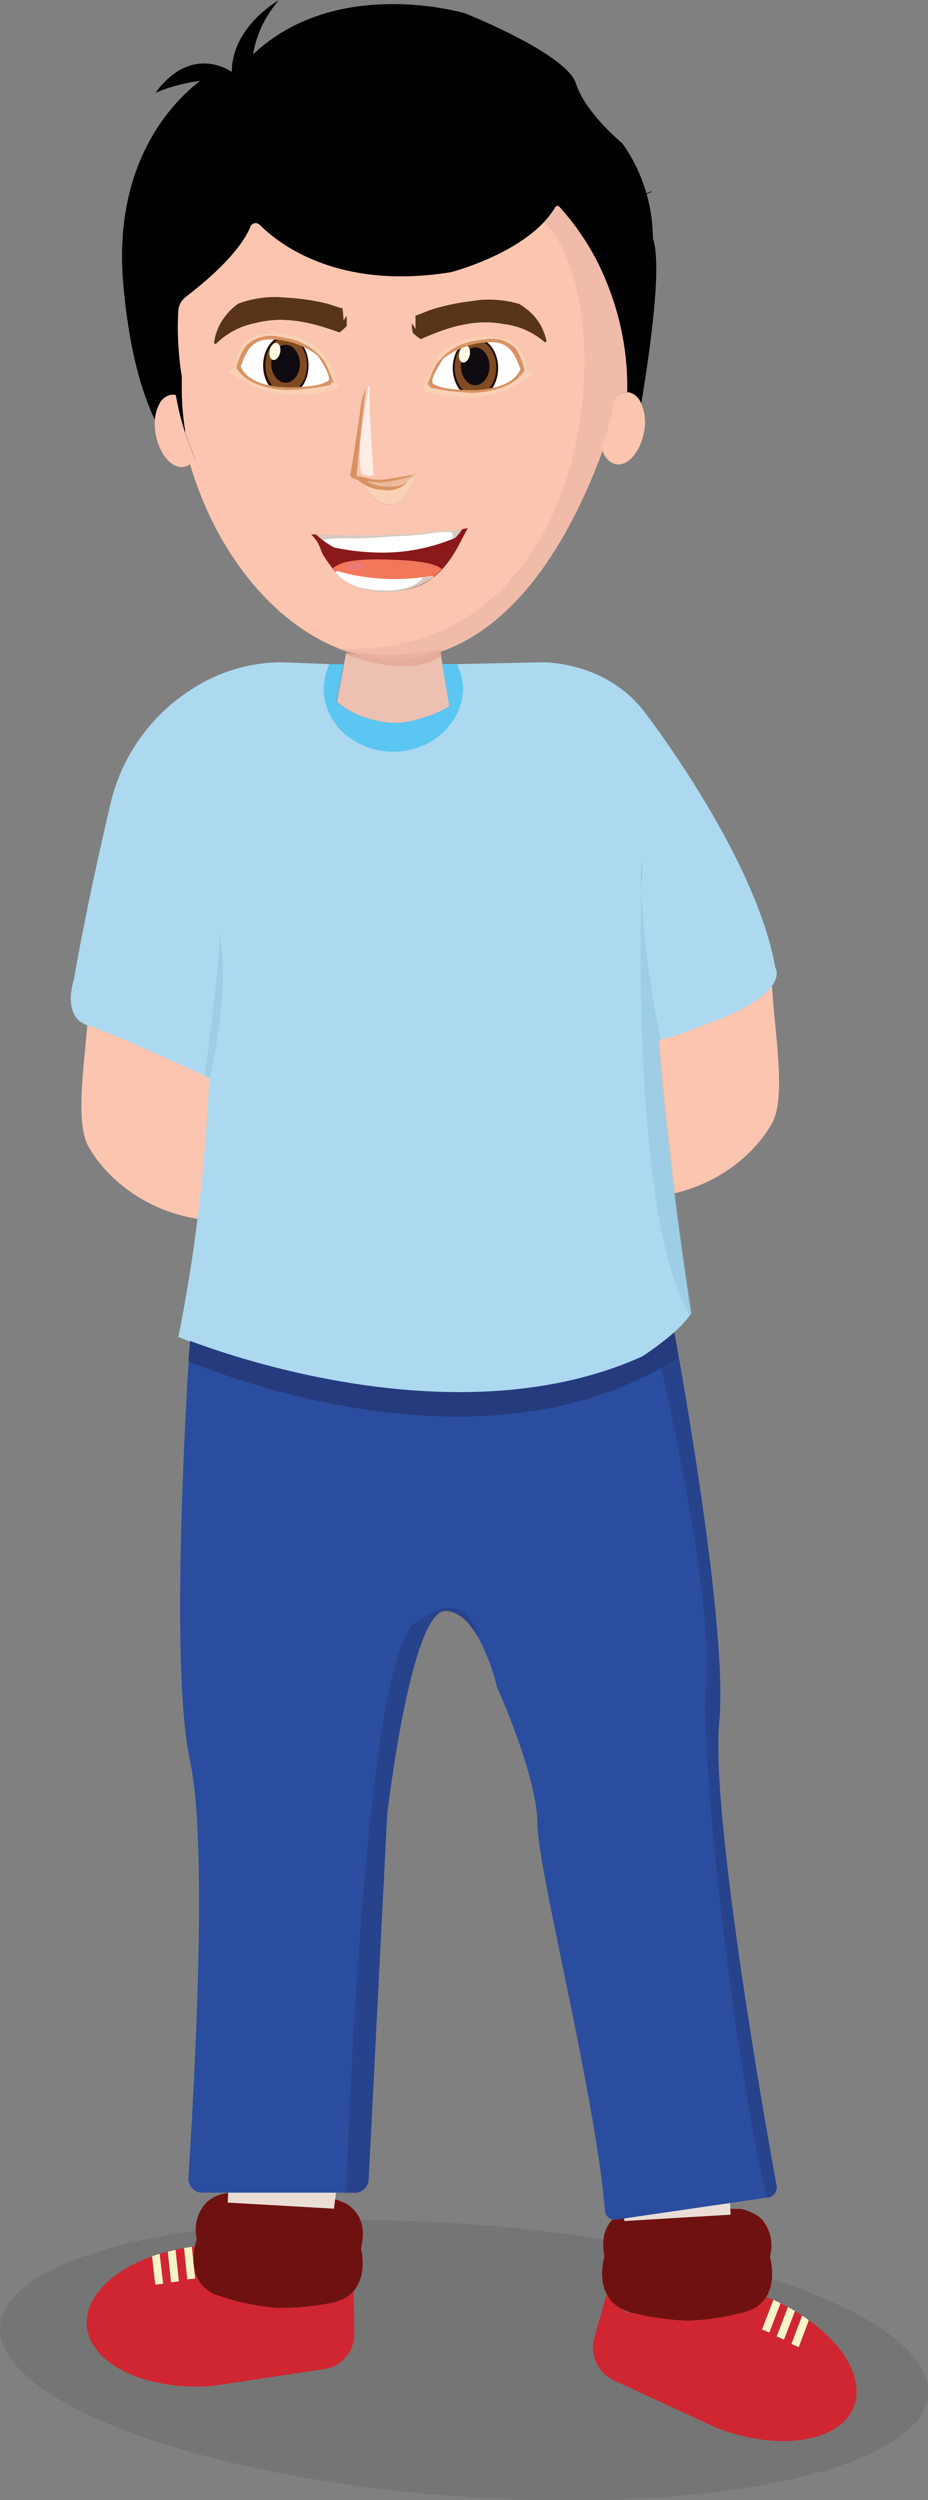 <svg id="Layer_1" data-name="Layer 1" xmlns="http://www.w3.org/2000/svg" xmlns:xlink="http://www.w3.org/1999/xlink" viewBox="0 0 103.76 279.38"><rect x="0" y="0" width="103.76" height="279.38" fill="#808080" stroke="none"/><defs><style>.cls-1,.cls-4{fill:none;}.cls-2{fill:#ecc1b2;}.cls-3{fill:#fbc5af;}.cls-4{stroke:#010101;stroke-miterlimit:10;}.cls-5{fill:#5bc6f2;}.cls-6{fill:#acd9ef;}.cls-7{opacity:0.31;}.cls-8{fill:#5f5c5e;}.cls-9{fill:#cf2631;}.cls-10{fill:#f5f4c7;}.cls-11{fill:#ea3234;}.cls-12{fill:#6f1111;}.cls-13{fill:#e9ddd5;}.cls-14{fill:#2a4d9f;}.cls-15,.cls-16{fill:#7ab5cd;}.cls-15{opacity:0.29;}.cls-15,.cls-17,.cls-18,.cls-19,.cls-34,.cls-37{isolation:isolate;}.cls-17{fill:#232e64;opacity:0.57;}.cls-18{fill:#253c7d;opacity:0.56;}.cls-19{fill:#de9886;}.cls-19,.cls-37{opacity:0.49;}.cls-20{fill:#583518;}.cls-21{fill:#fbd1b5;}.cls-22{fill:#ecb89a;}.cls-23{fill:#d89364;}.cls-24{fill:#fdede4;}.cls-25{fill:#fff;}.cls-26{clip-path:url(#clip-path);}.cls-27{fill:#240d0b;}.cls-28{fill:#804b22;}.cls-29{fill:#100a11;}.cls-30{fill:#fff9e3;}.cls-31{clip-path:url(#clip-path-2);}.cls-32{fill:#8b181b;}.cls-33{fill:#f3785b;}.cls-34{fill:#b8a997;opacity:0.6;}.cls-35{fill:#ee7874;}.cls-36{fill:#010101;}.cls-37{fill:#e7b2a6;}</style><clipPath id="clip-path" transform="translate(0 -13.07)"><path class="cls-1" d="M26.92,54c.6-1.55,1.13-3,3.26-3a8.78,8.78,0,0,1,5.31,1.79c.29.33,1.63,2.46,1.21,2.84a4.46,4.46,0,0,1-1.06.43,15.53,15.53,0,0,1-3,.28C30.74,56.4,27.71,56,26.92,54Z"/></clipPath><clipPath id="clip-path-2" transform="translate(0 -13.07)"><path class="cls-1" d="M52.52,56.65a14.14,14.14,0,0,1-3.05-.28,4.46,4.46,0,0,1-1.06-.43c-.42-.38.93-2.51,1.21-2.84a8.78,8.78,0,0,1,5.31-1.79c2.13,0,2.66,1.47,3.26,3C57.4,56.28,54.38,56.69,52.52,56.65Z"/></clipPath></defs><path class="cls-2" d="M50.24,92a14,14,0,0,1-3.08,1.34l-.08,0a8.55,8.55,0,0,1-5.41.15h0a9.48,9.48,0,0,1-4-2l.8-4.19,0-.08.15-.77.08-.41.32.06a24.83,24.83,0,0,0,4.43.41,23.87,23.87,0,0,0,5.77-.7l.14.83.1.58v.08Z" transform="translate(0 -13.07)"/><path class="cls-3" d="M86.32,123.28c.27,5.06,1.63,12.4,0,15.31-2.18,3.87-7.45,8.34-15.47,8.35V123.29H86.32Z" transform="translate(0 -13.07)"/><path class="cls-3" d="M9.89,125.88c-.27,5.06-1.63,12.4,0,15.31,2.18,3.87,7.45,8.34,15.47,8.35V125.89H9.89Z" transform="translate(0 -13.07)"/><path class="cls-4" d="M68,55.07a0,0,0,0,0,0,0" transform="translate(0 -13.07)"/><path class="cls-3" d="M67.69,44.28c-.11-.29-.23-.56-.36-.84a28,28,0,0,0-4.78-7.26.29.29,0,0,0-.47.06,9.08,9.08,0,0,1-1.26,1.66c-3.61,3.87-10.38,5.58-10.38,5.58C37.72,45.55,31.06,40.24,29,38.15a.64.64,0,0,0-1,.25c-.95,2.31-3.49,4.77-5.46,6.43-.7.58-1.32,1.07-1.77,1.42A2.16,2.16,0,0,0,20,47.39v0a4.29,4.29,0,0,0-.07.5,33.64,33.64,0,0,0,.39,7.25.43.43,0,0,1,0,.11c0,.39,0,.77,0,1.17a30,30,0,0,0,.39,4.88v0a27.43,27.43,0,0,0,1.1,2.95,2.18,2.18,0,0,1-.57.66c2.88,9.81,9.17,17.61,16.49,20.56,9.94,4,21.77-.91,29.58-21.83l.1-.28a2.77,2.77,0,0,1-.12-.41h0a30.36,30.36,0,0,0,1.52-5.52l.14-.11a1.88,1.88,0,0,1,1.21-.46c0-.15,0-.31,0-.46v-.17A30.82,30.82,0,0,0,67.69,44.28ZM46.4,49.75l.06.08c0-.2,0-1.06,0-1.49.55-.17,1.08-.42,1.63-.62a23.66,23.66,0,0,1,4.26-.95l1.12-.16a12.22,12.22,0,0,1,4.57.42,7.16,7.16,0,0,1,1.69,1.37,6,6,0,0,1,1.33,2.75.22.22,0,0,1,0,.08,1.21,1.21,0,0,0-.14.1,8.5,8.5,0,0,0-4.65-2.06c-3.26-.62-6.37.4-9.24,1.69a5,5,0,0,1-.85-.66,2.13,2.13,0,0,1-.08-.27,3.56,3.56,0,0,1-.08-.8A3.38,3.38,0,0,1,46.4,49.75Zm13.47,5a19.3,19.3,0,0,1-3.12,1.88,11,11,0,0,1-3.72.78,12.19,12.19,0,0,1-5.69-.77,2.91,2.91,0,0,1,.25-.6,8.77,8.77,0,0,1,1.63-3.34A7.6,7.6,0,0,1,56,50.81,3.2,3.2,0,0,1,58.17,52,4.78,4.78,0,0,1,59,54.32C59,54.53,59.39,54.62,59.87,54.76ZM41.34,56.31c0,3.06.24,6.62.43,9.67,0,.43-1.33.22-1.4-.19-.51-3,.45-6.46.78-9.49C41.16,56.2,41.34,56.21,41.34,56.31Zm-1.07,2.84a10.06,10.06,0,0,1,.63-2.76h0c-.17,1.54-.86,7.51-1,9.85.72.06,1.45.33,2.17.4h.1a5.39,5.39,0,0,0,.57,0h0l.14,0c.8-.14,2.29-.41,3-.49l.82-.21h0c-.84,1.63-1.66,4.35-4.09,3.29-1.09-.47-1.68-1.57-2.42-2.48l-.29-.19c-.06,0-.79-.16-.7-.57C39.38,65.12,40.15,59.92,40.27,59.15ZM23.91,51.43a.2.2,0,0,1,0-.07h0a6.1,6.1,0,0,1,1.15-2.83A6.72,6.72,0,0,1,26.64,47a12,12,0,0,1,4.54-.73l1.13.08a25.08,25.08,0,0,1,4.31.66c.56.17,1.1.38,1.67.52.06.42.13,1.27.13,1.47a.22.22,0,0,0,0-.08,3.33,3.33,0,0,1,.32-.54,3.64,3.64,0,0,1,0,.81h0l0,.11a.76.76,0,0,1,0,.16l-.19.19a4.48,4.48,0,0,1-.4.36l-.22.16c-3-1.09-6.12-1.89-9.33-1.06a8.52,8.52,0,0,0-4.5,2.37A1.19,1.19,0,0,0,23.91,51.43Zm8.29,5.65a11,11,0,0,1-3.72-.79,18.43,18.43,0,0,1-3.11-1.88c.47-.14.82-.23.87-.43a4.85,4.85,0,0,1,.82-2.29,3.12,3.12,0,0,1,2.13-1.22A7.62,7.62,0,0,1,36,52.36a8.84,8.84,0,0,1,1.63,3.34,3.16,3.16,0,0,1,.25.6A12,12,0,0,1,32.2,57.08Z" transform="translate(0 -13.07)"/><path class="cls-3" d="M20.68,61.35a27.43,27.43,0,0,0,1.1,2.95,2.18,2.18,0,0,1-.57.66c-.32-1.11-.61-2.24-.84-3.39s-.46-2.56-.6-3.87v0a41,41,0,0,1,.13-9.77,33.64,33.64,0,0,0,.39,7.25.43.43,0,0,1,0,.11c0,.39,0,.77,0,1.17a30,30,0,0,0,.39,4.88Z" transform="translate(0 -13.07)"/><path class="cls-3" d="M37.64,55.7a3.16,3.16,0,0,1,.25.6,12,12,0,0,1-5.69.78,11,11,0,0,1-3.72-.79,18.43,18.43,0,0,1-3.11-1.88c.47-.14.82-.23.87-.43a4.85,4.85,0,0,1,.82-2.29,3.12,3.12,0,0,1,2.13-1.22A7.62,7.62,0,0,1,36,52.36,8.84,8.84,0,0,1,37.64,55.7Z" transform="translate(0 -13.07)"/><path class="cls-3" d="M38.75,49.23h0a.43.43,0,0,1,0,.11.76.76,0,0,1,0,.16l-.19.19c-.13.12-.26.25-.4.36l-.22.16c-3-1.09-6.12-1.89-9.33-1.06a8.52,8.52,0,0,0-4.5,2.37,1.19,1.19,0,0,0-.15-.09.2.2,0,0,1,0-.07h0a6.1,6.1,0,0,1,1.15-2.83A6.72,6.72,0,0,1,26.64,47a12,12,0,0,1,4.54-.73l1.13.08a25.08,25.08,0,0,1,4.31.66c.56.17,1.1.38,1.67.52.06.42.13,1.27.13,1.47a.22.22,0,0,0,0-.08,3.33,3.33,0,0,1,.32-.54A3.64,3.64,0,0,1,38.75,49.23Z" transform="translate(0 -13.07)"/><path class="cls-3" d="M40.37,65.79c-.51-3,.45-6.46.78-9.49,0-.1.19-.09.19,0,0,3.06.24,6.62.43,9.67C41.8,66.41,40.44,66.2,40.37,65.79Z" transform="translate(0 -13.07)"/><path class="cls-3" d="M45.88,66.13l.82-.21h0c-.84,1.63-1.66,4.35-4.09,3.29-1.09-.47-1.68-1.57-2.42-2.48l-.29-.19c-.06,0-.79-.16-.7-.57.19-.87,1-6.07,1.08-6.84a10.06,10.06,0,0,1,.63-2.76h0c-.17,1.54-.86,7.51-1,9.85.72.06,1.45.33,2.17.4h.1a5.39,5.39,0,0,0,.57,0h0l.14,0C43.72,66.48,45.21,66.21,45.88,66.13Z" transform="translate(0 -13.07)"/><path class="cls-3" d="M59.87,54.76a19.3,19.3,0,0,1-3.12,1.88,11,11,0,0,1-3.72.78,12.19,12.19,0,0,1-5.69-.77,2.91,2.91,0,0,1,.25-.6,8.77,8.77,0,0,1,1.63-3.34A7.6,7.6,0,0,1,56,50.81,3.2,3.2,0,0,1,58.17,52,4.78,4.78,0,0,1,59,54.32C59,54.53,59.39,54.62,59.87,54.76Z" transform="translate(0 -13.07)"/><path class="cls-3" d="M59.76,48.4a6,6,0,0,1,1.33,2.75.22.22,0,0,1,0,.08,1.21,1.21,0,0,0-.14.1,8.5,8.5,0,0,0-4.65-2.06c-3.26-.62-6.37.4-9.24,1.69a5,5,0,0,1-.85-.66,2.13,2.13,0,0,1-.08-.27,3.56,3.56,0,0,1-.08-.8,3.38,3.38,0,0,1,.35.52l.06.08c0-.2,0-1.06,0-1.49.55-.17,1.08-.42,1.63-.62a23.66,23.66,0,0,1,4.26-.95l1.12-.16a12.22,12.22,0,0,1,4.57.42A7.16,7.16,0,0,1,59.76,48.4Z" transform="translate(0 -13.07)"/><path class="cls-3" d="M67.33,43.44a28,28,0,0,0-4.78-7.26.29.29,0,0,0-.47.06c-2.95,5-11.64,7.24-11.64,7.24C37.72,45.55,31.06,40.24,29,38.15a.64.64,0,0,0-1,.25c-.95,2.31-3.49,4.77-5.46,6.43-.7.58-1.32,1.07-1.77,1.42A2.16,2.16,0,0,0,20,47.39a41.79,41.79,0,0,1,4.35-13.45c1.74-3.33,9,8.15,24,5.23C60.94,35,63.48,25.42,67.69,44.28,67.58,44,67.46,43.72,67.33,43.44Z" transform="translate(0 -13.07)"/><path class="cls-3" d="M68.92,57.36a30,30,0,0,1-1.54,6,2.77,2.77,0,0,1-.12-.41h0a30.36,30.36,0,0,0,1.52-5.52Z" transform="translate(0 -13.07)"/><line class="cls-4" x1="72.38" y1="21.65" x2="72.35" y2="21.58"/><path class="cls-5" d="M51.81,90.08c0,4-3.5,7.2-7.81,7.2s-7.8-3.22-7.8-7.2a6.69,6.69,0,0,1,.61-2.79h1.61l-.8,4.19a9.48,9.48,0,0,0,4,2h0a8.55,8.55,0,0,0,5.41-.15l.08,0A14,14,0,0,0,50.24,92l-.8-4.72H51.2A6.69,6.69,0,0,1,51.81,90.08Z" transform="translate(0 -13.07)"/><path class="cls-6" d="M80.31,127c-2.25.88-3.91,1.49-5.14,1.91l-.13,0-1.25.4-.16.05s0,.09,0,.14c1.15,14.73,3.65,30.32,3.65,30.32a3.15,3.15,0,0,1-.22.33A12,12,0,0,1,75.31,162a35.46,35.46,0,0,1-3.56,2.68c-19.75,8.92-44.85.44-50.6-1.73-.79-.3-1.21-.48-1.21-.48a180.61,180.61,0,0,0,2.7-18.23c.37-3.8.62-7.4.76-10.71v0l-.3-.14-.3-.14c-1.51-.7-8.45-3.91-11.87-5.2-.43-.16-.81-.3-1.1-.39-3-.94-1.58-5.07-1.58-5.07s1.29-7.83,4.18-20a20.69,20.69,0,0,1,8.76-12.34,18.49,18.49,0,0,1,10.43-3.17l5.19.2a8.09,8.09,0,0,0-.61,2.59c-.12,4,3.47,7.2,7.78,7.2s7.8-3.22,7.8-7.2a7.73,7.73,0,0,0-.68-2.59l9.43-.2s7.31-.25,11.73,5.82l0,0c.72.94,12.32,16.26,14.42,28.27C86.71,121.23,88.38,123.79,80.31,127Z" transform="translate(0 -13.07)"/><g class="cls-7"><ellipse class="cls-8" cx="51.88" cy="276.8" rx="15.22" ry="52.01" transform="translate(-227.98 295.07) rotate(-85.77)"/></g><path class="cls-9" d="M36.35,277.79,27,279.2l-3.18.48c-7.47.6-13.8-2.42-14.11-6.75-.23-3.14,2.78-6.12,7.33-7.74.28-.1.56-.2.85-.28s.6-.18.9-.26l.87-.2a9.32,9.32,0,0,1,.92-.17c.29-.06.57-.1.87-.14s.81-.1,1.22-.13c7.13-.57,13.22,2.15,14,6.17l2.87-1.27.07,4.85A3.94,3.94,0,0,1,36.35,277.79Z" transform="translate(0 -13.07)"/><path class="cls-10" d="M21.82,267.68l-.88.1-.36-3.5c.29-.06.57-.1.87-.14Z" transform="translate(0 -13.07)"/><path class="cls-10" d="M20,268l-.88.11-.36-3.43.87-.2Z" transform="translate(0 -13.07)"/><path class="cls-10" d="M18.24,268.27l-.88.1L17,265.2c.28-.1.56-.2.85-.28Z" transform="translate(0 -13.07)"/><path class="cls-9" d="M68.6,279.05l8.65,4,2.94,1.35c7,2.67,13.91,1.54,15.33-2.55,1-3-1.11-6.68-5.08-9.51-.24-.17-.49-.35-.75-.51l-.8-.51-.79-.44q-.41-.23-.84-.42c-.26-.14-.53-.26-.8-.38s-.76-.32-1.14-.47C78.6,267,72,268,70.21,271.59l-2.43-2-1.31,4.65A4.06,4.06,0,0,0,68.6,279.05Z" transform="translate(0 -13.07)"/><path class="cls-10" d="M85.2,273.38l.82.34,1.25-3.27c-.26-.14-.53-.26-.8-.38Z" transform="translate(0 -13.07)"/><path class="cls-10" d="M86.84,274.16l.82.35,1.23-3.2-.79-.44Z" transform="translate(0 -13.07)"/><path class="cls-10" d="M88.49,275l.82.34,1.13-3c-.24-.17-.49-.35-.75-.51Z" transform="translate(0 -13.07)"/><path class="cls-11" d="M70,271.29a5.89,5.89,0,0,0,1,.3,31.18,31.18,0,0,0,5.8.81,27.11,27.11,0,0,0,6.84-1.09l.06,0c3.79-1.49,2.37-6.06,2.37-6.06a4.49,4.49,0,0,0-.87-4.16A3.73,3.73,0,0,0,84,260.3c-.38-.14-.78-.28-1.16-.4l-.09,0h-12a4.41,4.41,0,0,0-1.19.4l-.19.1c-1.1.63-2.35,2-1.78,4.86C67.58,265.23,66.16,269.81,70,271.29Z" transform="translate(0 -13.07)"/><path class="cls-12" d="M70,271.29a5.89,5.89,0,0,0,1,.3,31.18,31.18,0,0,0,5.8.81,27.11,27.11,0,0,0,6.84-1.09l.06,0c3.79-1.49,2.37-6.06,2.37-6.06a4.49,4.49,0,0,0-.87-4.16A3.73,3.73,0,0,0,84,260.3a4.61,4.61,0,0,0-1.16-.4l-.09,0h-12c-.4.12-.8.26-1.19.4l-.19.1c-1.1.63-2.35,2-1.78,4.86C67.58,265.23,66.16,269.81,70,271.29Z" transform="translate(0 -13.07)"/><polygon class="cls-13" points="67.32 228.17 67.71 231.43 69.81 248.19 81.69 247.48 80.7 227.37 67.32 228.17"/><path class="cls-11" d="M37.71,270.24a6.41,6.41,0,0,1-1,.24,30.94,30.94,0,0,1-5.83.48,26.52,26.52,0,0,1-6.77-1.48l-.06,0c-3.71-1.7-2.05-6.19-2.05-6.19a4.5,4.5,0,0,1,1.09-4.11,3.74,3.74,0,0,1,1.12-.71l1.17-.33a.19.19,0,0,1,.1,0l12,.69a4.52,4.52,0,0,1,1.17.46l.18.11c1.06.7,2.24,2.09,1.52,4.95C40.39,264.32,41.57,269,37.71,270.24Z" transform="translate(0 -13.07)"/><path class="cls-12" d="M37.71,270.24a6.41,6.41,0,0,1-1,.24,30.94,30.94,0,0,1-5.83.48,26.52,26.52,0,0,1-6.77-1.48l-.06,0c-3.71-1.7-2.05-6.19-2.05-6.19a4.5,4.5,0,0,1,1.09-4.11,3.74,3.74,0,0,1,1.12-.71,4.56,4.56,0,0,1,1.17-.33.19.19,0,0,1,.1,0l12,.69c.39.14.78.3,1.17.46l.18.11c1.06.7,2.24,2.09,1.52,4.95C40.39,264.32,41.57,269,37.71,270.24Z" transform="translate(0 -13.07)"/><polygon class="cls-13" points="39.9 226.78 39.49 230.04 37.34 246.81 25.46 246.13 26.52 226.02 39.9 226.78"/><path class="cls-14" d="M86.82,257.24a1.17,1.17,0,0,1-.91,1.4l-.13,0-16.94,2.47a1.08,1.08,0,0,1-1.2-1.06c-1.1-13-7.55-38.23-7.55-43.15,0-5.33-4.51-15.29-4.51-15.29a23.77,23.77,0,0,0-2.09-5.53c-.92-1.64-2.16-3-3.7-3-3.87,0-6.5,22.75-6.5,22.75l-2.07,40.73a1.53,1.53,0,0,1-1.46,1.53H22.53a1.55,1.55,0,0,1-1.46-1.71c.45-7.32,2.32-36.69.17-46.59-2.09-9.63-.64-36.56-.15-44.59,0-.57.06-1.05.09-1.42.05-.57.06-.88.06-.88,5.76,2.17,30.86,10.65,50.6,1.73,0,0,.67-.43,1.56-1.08.62-.46,1.33-1,2-1.6.14.78.31,1.7.49,2.74.33,1.84.7,4,1.1,6.45,1.84,11.21,4.11,27.19,3.43,34.36C79.44,215.87,85.64,250.88,86.82,257.24Z" transform="translate(0 -13.07)"/><path class="cls-15" d="M24.9,122.43a47,47,0,0,1-.39,5.18c-.25,2-.59,4-1,5.89v0l-.3-.14-.3-.14c.24-1.9.5-3.8.72-5.7.22-1.7.42-3.4.58-5.1s.31-3.41.33-5.14A23.71,23.71,0,0,1,24.9,122.43Z" transform="translate(0 -13.07)"/><path class="cls-16" d="M71.8,109.14s0,1.22-.1,3.29A26.65,26.65,0,0,1,71.8,109.14Z" transform="translate(0 -13.07)"/><path class="cls-15" d="M77.4,159.79a3.15,3.15,0,0,1-.22.33c-5.8-9.53-5.7-37.85-5.48-47.62a106.94,106.94,0,0,0,2.19,16.78l-.16.05s0,.09,0,.14C74.9,144.2,77.4,159.79,77.4,159.79Z" transform="translate(0 -13.07)"/><path class="cls-17" d="M75.89,164.71c-20,13-47.4,3.48-54.8.51,0-.57.06-1.05.09-1.42.05-.57.06-.88.06-.88,5.76,2.17,30.86,10.65,50.6,1.73A35.46,35.46,0,0,0,75.4,162C75.55,162.75,75.71,163.67,75.89,164.71Z" transform="translate(0 -13.07)"/><path class="cls-18" d="M86.82,257.24a1.17,1.17,0,0,1-.91,1.4l-.13,0c-3.12-11.91-7.56-47.75-6.81-57.29s-4.16-31.68-5.58-37.8c.62-.46,1.33-1,2-1.6.14.78.31,1.7.49,2.74.33,1.84.7,4,1.1,6.45,1.84,11.21,4.11,27.19,3.43,34.36C79.44,215.87,85.64,250.88,86.82,257.24Z" transform="translate(0 -13.07)"/><path class="cls-18" d="M53.49,196.1c-.92-1.64-2.16-3-3.7-3-3.87,0-6.5,22.75-6.5,22.75l-2.07,40.73a1.53,1.53,0,0,1-1.46,1.53H38.69c.6-16,2.7-59.9,7.69-63.67C52.5,189.82,53.49,196.1,53.49,196.1Z" transform="translate(0 -13.07)"/><path class="cls-19" d="M49.4,86.38c-3.47,2.27-8.85.54-10.74-.19l.08-.41.32.06a24.83,24.83,0,0,0,4.43.41,23.87,23.87,0,0,0,5.77-.7Z" transform="translate(0 -13.07)"/><path class="cls-20" d="M61.09,51.15a.22.22,0,0,1,0,.08,1.21,1.21,0,0,0-.14.1,8.5,8.5,0,0,0-4.65-2.06c-3.26-.62-6.37.4-9.24,1.69a5,5,0,0,1-.85-.66,2.13,2.13,0,0,1-.08-.27,3.56,3.56,0,0,1-.08-.8,3.38,3.38,0,0,1,.35.52l.06.08c0-.2,0-1.06,0-1.49.55-.17,1.08-.42,1.63-.62a23.66,23.66,0,0,1,4.26-.95l1.12-.16a12.22,12.22,0,0,1,4.57.42,7.16,7.16,0,0,1,1.69,1.37A6,6,0,0,1,61.09,51.15Z" transform="translate(0 -13.07)"/><path class="cls-20" d="M61.09,51.15a.22.22,0,0,1,0,.08,1.21,1.21,0,0,0-.14.1,8.5,8.5,0,0,0-4.65-2.06c-3.26-.62-6.37.4-9.24,1.69a5,5,0,0,1-.85-.66,2.13,2.13,0,0,1-.08-.27,1.19,1.19,0,0,0,.89,0,40.73,40.73,0,0,1,4.89-1.76A9.89,9.89,0,0,1,61.09,51.15Z" transform="translate(0 -13.07)"/><path class="cls-21" d="M46.7,65.92h0c-.84,1.63-1.66,4.35-4.09,3.29-1.09-.47-1.68-1.57-2.42-2.48a4.81,4.81,0,0,0-.42-.48c.22,0,.43,0,.65.08a15.94,15.94,0,0,0,1.69.28h.1a5.39,5.39,0,0,0,.57,0h0a17.54,17.54,0,0,0,3.1-.51Z" transform="translate(0 -13.07)"/><path class="cls-22" d="M46.7,65.92h0a7.41,7.41,0,0,1-2,1.31l-.24.09h0a5.84,5.84,0,0,1-4.33-.68c-.12-.13-.24-.27-.36-.39.22,0,.43,0,.65.08a15.94,15.94,0,0,0,1.69.28h.1a5.39,5.39,0,0,0,.57,0h0a17.54,17.54,0,0,0,3.1-.51Z" transform="translate(0 -13.07)"/><path class="cls-23" d="M41,66.86a4.66,4.66,0,0,0,1.45.52,6.21,6.21,0,0,0,2,0h0a3.17,3.17,0,0,0,1.18-.57,2.81,2.81,0,0,1-2.73,1,4.2,4.2,0,0,1-2.74-1l-.29-.19c-.06,0-.79-.16-.7-.57.19-.87,1-6.07,1.08-6.84a10.06,10.06,0,0,1,.63-2.76h0c-.17,1.54-.86,7.51-1,9.85.72.06,1.45.33,2.17.4h.1a2.72,2.72,0,0,0,.57,0h0l.14,0c.8-.14,2.29-.41,3-.49.23,0,.36,0,.34,0s0,0,0,0a17.83,17.83,0,0,1-3.72.78A9.26,9.26,0,0,0,41,66.86Z" transform="translate(0 -13.07)"/><path class="cls-24" d="M41.77,66c0,.43-1.33.22-1.4-.19-.51-3,.45-6.46.78-9.49,0-.1.19-.09.19,0C41.31,59.37,41.58,62.93,41.77,66Z" transform="translate(0 -13.07)"/><path class="cls-21" d="M37.64,55.7A8.84,8.84,0,0,0,36,52.36a7.62,7.62,0,0,0-6.82-1.89,3.12,3.12,0,0,0-2.13,1.22A4.85,4.85,0,0,0,26.24,54c0,.2-.4.29-.87.43a18.43,18.43,0,0,0,3.11,1.88,11,11,0,0,0,3.72.79,12,12,0,0,0,5.69-.78A3.16,3.16,0,0,0,37.64,55.7Zm-1.91.45c-.35,0-.71.07-1.06.09h-.09a14.9,14.9,0,0,1-1.89,0,19.17,19.17,0,0,1-4.61-.91,5.6,5.6,0,0,1-.6-.29.42.42,0,0,1,0-.06c-.09-.18-.56-.58-.62-.82a.27.27,0,0,1,0-.09.44.44,0,0,0-.14-.34,4.93,4.93,0,0,1,1.64-2.16.6.6,0,0,1,.13-.09,2.11,2.11,0,0,1,.34-.16,6,6,0,0,1,2.16-.3,9.19,9.19,0,0,1,1.73.21,5,5,0,0,1,2.79,1.55l.06.07A10.16,10.16,0,0,1,37,55C37.05,55.91,36.71,56.05,35.73,56.15Z" transform="translate(0 -13.07)"/><path class="cls-23" d="M26.42,54.17c1.21,2,4,2.4,5.61,2.49a26.28,26.28,0,0,0,4.83-.56l0,0a.5.5,0,0,0,.25-.43c0,.06.27.24.23.15-.37-.78-.63-1.61-1.07-2.36a6.55,6.55,0,0,0-4.23-2.61A10.41,10.41,0,0,0,31,50.66a3.93,3.93,0,0,0-3.51,1.07A6.81,6.81,0,0,0,26.42,54.17Z" transform="translate(0 -13.07)"/><path class="cls-25" d="M26.92,54c.6-1.55,1.13-3,3.26-3a8.78,8.78,0,0,1,5.31,1.79c.29.33,1.63,2.46,1.21,2.84a4.46,4.46,0,0,1-1.06.43,15.53,15.53,0,0,1-3,.28C30.74,56.4,27.71,56,26.92,54Z" transform="translate(0 -13.07)"/><g class="cls-26"><path class="cls-27" d="M34.5,53.91c0,1.86-1.14,3.36-2.54,3.36s-2.54-1.51-2.54-3.36,1.14-3.36,2.54-3.36S34.5,52.05,34.5,53.91Z" transform="translate(0 -13.07)"/><path class="cls-28" d="M32,50.78c-1.28,0-2.32,1.38-2.32,3.07s1,3.08,2.32,3.08,2.32-1.38,2.32-3.08S33.24,50.78,32,50.78Z" transform="translate(0 -13.07)"/><path class="cls-29" d="M33.53,53.72c0,1.17-.72,2.12-1.6,2.12s-1.6-1-1.6-2.12.72-2.12,1.6-2.12S33.53,52.55,33.53,53.72Z" transform="translate(0 -13.07)"/><path class="cls-30" d="M31.32,52.47c-.11.52-.47.89-.79.82s-.49-.55-.38-1.07.47-.89.79-.82S31.43,52,31.32,52.47Z" transform="translate(0 -13.07)"/><path class="cls-28" d="M33.22,55.41c-1.52,1.63-3,.36-3.08-1.53,0-.05-.34.25-.34.29a2.65,2.65,0,0,0,1.5,2.43,1.76,1.76,0,0,0,2.13-.85S33.26,55.37,33.22,55.41Z" transform="translate(0 -13.07)"/><path class="cls-28" d="M33.75,52.85a3.54,3.54,0,0,1-.33,2.27l.22.13A2.32,2.32,0,0,0,33.75,52.85Z" transform="translate(0 -13.07)"/></g><path class="cls-20" d="M38.75,49.23a.36.36,0,0,1,0,.11.76.76,0,0,1,0,.16l-.19.19c-.13.12-.26.25-.4.36l-.22.16c-3-1.09-6.12-1.89-9.33-1.06a8.52,8.52,0,0,0-4.5,2.37,1.19,1.19,0,0,0-.15-.09.2.2,0,0,1,0-.07h0a6.1,6.1,0,0,1,1.15-2.83A6.72,6.72,0,0,1,26.64,47a12,12,0,0,1,4.54-.73l1.13.08a25.08,25.08,0,0,1,4.31.66c.56.17,1.1.38,1.67.52.06.42.13,1.27.13,1.47a.22.22,0,0,0,0-.08,3.33,3.33,0,0,1,.32-.54A3.64,3.64,0,0,1,38.75,49.23Z" transform="translate(0 -13.07)"/><path class="cls-20" d="M38.76,49.23l0,.11a.94.94,0,0,1,0,.16l-.18.19c-.13.12-.26.25-.4.36l-.22.16c-3-1.09-6.12-1.89-9.33-1.06a8.52,8.52,0,0,0-4.5,2.37,1.19,1.19,0,0,0-.15-.09.2.2,0,0,1,0-.07h0a9.9,9.9,0,0,1,9-3.47,40,40,0,0,1,5,1.42,1.24,1.24,0,0,0,.89-.07Z" transform="translate(0 -13.07)"/><path class="cls-21" d="M59,54.32A4.78,4.78,0,0,0,58.17,52,3.2,3.2,0,0,0,56,50.81a7.6,7.6,0,0,0-6.82,1.9,8.77,8.77,0,0,0-1.63,3.34,2.91,2.91,0,0,0-.25.6,12.19,12.19,0,0,0,5.69.77,11,11,0,0,0,3.72-.78,19.3,19.3,0,0,0,3.12-1.88C59.39,54.62,59,54.53,59,54.32Zm-.59.12a.33.33,0,0,0,0,.1c-.07.24-.53.63-.63.82,0,0,0,0,0,.06a6.39,6.39,0,0,1-1.1.46h0a21.41,21.41,0,0,1-4.09.73l-.55,0a23.11,23.11,0,0,1-2.49-.15c-1-.1-1.32-.24-1.24-1.18.16-.3.33-.58.51-.86l0-.06a6.27,6.27,0,0,1,1.63-1.87,5.26,5.26,0,0,1,2.1-.92,5.58,5.58,0,0,1,.59-.1h.07a6.74,6.74,0,0,1,3.22.21,1,1,0,0,1,.23.11,4.5,4.5,0,0,1,1.88,2.3A.37.37,0,0,0,58.4,54.44Z" transform="translate(0 -13.07)"/><path class="cls-23" d="M57.65,52A3.93,3.93,0,0,0,54.14,51a10.41,10.41,0,0,0-1.12.16,6.53,6.53,0,0,0-4.23,2.61c-.44.75-.7,1.58-1.07,2.36,0,.08.19-.09.23-.15a.52.52,0,0,0,.25.43l0,0a26.28,26.28,0,0,0,4.83.56c1.56-.09,4.39-.53,5.61-2.49A6.66,6.66,0,0,0,57.65,52Z" transform="translate(0 -13.07)"/><path class="cls-25" d="M52.52,56.65a14.14,14.14,0,0,1-3.05-.28,4.46,4.46,0,0,1-1.06-.43c-.42-.38.93-2.51,1.21-2.84a8.78,8.78,0,0,1,5.31-1.79c2.13,0,2.66,1.47,3.26,3C57.4,56.28,54.38,56.69,52.52,56.65Z" transform="translate(0 -13.07)"/><g class="cls-31"><path class="cls-27" d="M55.7,54.2c0,1.86-1.14,3.36-2.54,3.36s-2.54-1.51-2.54-3.36,1.14-3.36,2.54-3.36S55.7,52.34,55.7,54.2Z" transform="translate(0 -13.07)"/><path class="cls-28" d="M53.16,51.07c-1.28,0-2.32,1.38-2.32,3.07s1,3.08,2.32,3.08,2.32-1.38,2.32-3.08S54.44,51.07,53.16,51.07Z" transform="translate(0 -13.07)"/><path class="cls-29" d="M54.73,54c0,1.17-.72,2.12-1.6,2.12s-1.6-1-1.6-2.12.72-2.12,1.6-2.12S54.73,52.84,54.73,54Z" transform="translate(0 -13.07)"/><path class="cls-30" d="M52.52,52.76c-.11.52-.47.89-.79.82s-.49-.55-.38-1.07.47-.89.79-.82S52.63,52.24,52.52,52.76Z" transform="translate(0 -13.07)"/><path class="cls-28" d="M54.42,55.71c-1.52,1.63-3,.36-3.08-1.53,0,0-.34.25-.34.29a2.65,2.65,0,0,0,1.5,2.43,1.76,1.76,0,0,0,2.13-.85C54.67,56,54.46,55.66,54.42,55.71Z" transform="translate(0 -13.07)"/><path class="cls-28" d="M55,53.14a3.54,3.54,0,0,1-.33,2.27l.23.13A2.36,2.36,0,0,0,55,53.14Z" transform="translate(0 -13.07)"/></g><path class="cls-32" d="M48.8,77.31c-2,1.81-5.33,2.39-8.53,1.45A6.26,6.26,0,0,1,38,77.54a16,16,0,0,1-1.87-2.46c-.08-.16-.15-.32-.22-.47a4.22,4.22,0,0,0-1.14-1.84,40.22,40.22,0,0,0,4.27.12,76.2,76.2,0,0,0,9.8-.42l1.41-.1a10.63,10.63,0,0,0,2.06-.3C51.32,73.89,50.57,75.73,48.8,77.31Z" transform="translate(0 -13.07)"/><path class="cls-33" d="M43.76,75.62a28.92,28.92,0,0,0-3.09,0,14.35,14.35,0,0,0-1.76.21,4,4,0,0,0-1.71.74,11,11,0,0,0,.78.91,6.26,6.26,0,0,0,2.29,1.22c3.2.94,6.51.36,8.53-1.45a8.38,8.38,0,0,0,.6-.59C48.35,75.76,45.07,75.66,43.76,75.62Z" transform="translate(0 -13.07)"/><path class="cls-25" d="M48.32,77.41a23.87,23.87,0,0,1-7.16.18,21.27,21.27,0,0,1-3.39-.7.78.78,0,0,0-.26.11c.15.18.31.37.48.54a6.26,6.26,0,0,0,2.29,1.22,9.23,9.23,0,0,0,8.26-1.23A.3.3,0,0,1,48.32,77.41Z" transform="translate(0 -13.07)"/><path class="cls-34" d="M48.32,77.41c-.32.06-.65.1-1,.15-1.18,1.72-4.66,1.73-7.29,1.13l.22.08a9.23,9.23,0,0,0,8.26-1.23A.34.34,0,0,1,48.32,77.41Z" transform="translate(0 -13.07)"/><path class="cls-25" d="M51.3,72.71c.13-.16.25-.34.37-.51-.45.08-.93.12-1.44.16l-1.41.1a76.2,76.2,0,0,1-9.8.42c-.34,0-2.09.05-3.65-.06a9.43,9.43,0,0,0,2,1.43,26.1,26.1,0,0,0,5.75.57,20.92,20.92,0,0,0,7.77-1.64A4.69,4.69,0,0,0,51.3,72.71Z" transform="translate(0 -13.07)"/><path class="cls-34" d="M50.23,72.37l-1.41.1a76.2,76.2,0,0,1-9.8.42c-.34,0-2.09,0-3.65-.06.26.24.53.46.8.67a.25.25,0,0,1,.21-.17,23.05,23.05,0,0,1,3.22-.1c1.45,0,2.89-.12,4.34-.21,1.28-.08,2.6-.1,3.86-.3a11.49,11.49,0,0,1,2.55-.19.25.25,0,0,1,.26.23,4.73,4.73,0,0,1,0,.53l.29-.12c.15-.15.29-.31.43-.47s.25-.34.37-.51A14.29,14.29,0,0,1,50.23,72.37Z" transform="translate(0 -13.07)"/><path class="cls-35" d="M40.69,76.19c-.11-.22-.58-.23-.82-.23a2.43,2.43,0,0,0-1,.14.38.38,0,0,0-.17.14l-.06.05c-.34.39.59.45.87.46S40.9,76.64,40.69,76.19Z" transform="translate(0 -13.07)"/><path class="cls-35" d="M40.92,76.86c-.17,0-.4.26-.17.27S41.14,76.87,40.92,76.86Z" transform="translate(0 -13.07)"/><path class="cls-36" d="M71.71,58.09c-.28,1.64-.5,2.85-.58,3.29a1.71,1.71,0,0,0-1.47.53,31.63,31.63,0,0,0,.47-5c0-.15,0-.31,0-.46v-.17a30.82,30.82,0,0,0-2.45-12c-.11-.29-.23-.56-.36-.84a28,28,0,0,0-4.78-7.26.29.29,0,0,0-.47.06c-2.95,5-11.64,7.24-11.64,7.24C37.72,45.55,31.06,40.24,29,38.15a.64.64,0,0,0-1,.25c-.95,2.31-3.49,4.77-5.46,6.43-.7.58-1.32,1.07-1.77,1.42A2.16,2.16,0,0,0,20,47.39v0a1.76,1.76,0,0,0-.07.45v0a33.64,33.64,0,0,0,.39,7.25.43.43,0,0,1,0,.11c0,.39,0,.77,0,1.17a30,30,0,0,0,.39,4.88v0a2.51,2.51,0,0,0,0,.27,1.06,1.06,0,0,0-.35,0,.82.82,0,0,0-.27,0,1.82,1.82,0,0,0-1.19,1A16.41,16.41,0,0,1,17.32,60C15.9,57,14.43,52.3,13.78,44.76,12.55,30.64,20,23.91,22.38,22.11a19.18,19.18,0,0,0-5,1.33c4.13-5.6,8.53-2.33,8.53-2.33.05-5,5-7.87,5.27-8a12.22,12.22,0,0,0-2.89,6.05C37.64,10.28,52,14.56,52,14.56s11.32,4.49,12.39,7.83,5.2,6.7,5.2,6.7A18.53,18.53,0,0,1,73,39.67l0,.06C74.08,42.67,72.6,52.71,71.71,58.09Z" transform="translate(0 -13.07)"/><path class="cls-3" d="M72,61.4c-.43,2.21-1.84,3.81-3.15,3.55a2.09,2.09,0,0,1-1.47-1.54,2.77,2.77,0,0,1-.12-.41h0a30.36,30.36,0,0,0,1.52-5.52l.14-.11a1.88,1.88,0,0,1,1.21-.46.75.75,0,0,1,.21,0,.08.08,0,0,1,0,0,2,2,0,0,1,1.32,1.17A5.39,5.39,0,0,1,72,61.4Z" transform="translate(0 -13.07)"/><path class="cls-3" d="M21.78,64.3a2.18,2.18,0,0,1-.57.66,1.49,1.49,0,0,1-.63.28c-1.32.25-2.73-1.33-3.15-3.56A6.38,6.38,0,0,1,17.32,60a4.37,4.37,0,0,1,.45-1.69A1.89,1.89,0,0,1,19,57.21a1.48,1.48,0,0,1,.66,0c0,.15.06.3.08.44v0a28.6,28.6,0,0,0,.91,3.62v0A27.43,27.43,0,0,0,21.78,64.3Z" transform="translate(0 -13.07)"/><path class="cls-37" d="M70.14,56.27v.17c0,.15,0,.31,0,.46a1.88,1.88,0,0,0-1.21.46l-.14.11A30.36,30.36,0,0,1,67.26,63h0a2.77,2.77,0,0,0,.12.41l-.1.28C59.47,84.61,47.64,89.53,37.7,85.52c29.56,1.53,32-39.21,23.12-47.62a9.08,9.08,0,0,0,1.26-1.66.29.29,0,0,1,.47-.06,28,28,0,0,1,4.78,7.26c.13.28.25.55.36.84A30.82,30.82,0,0,1,70.14,56.27Z" transform="translate(0 -13.07)"/></svg>